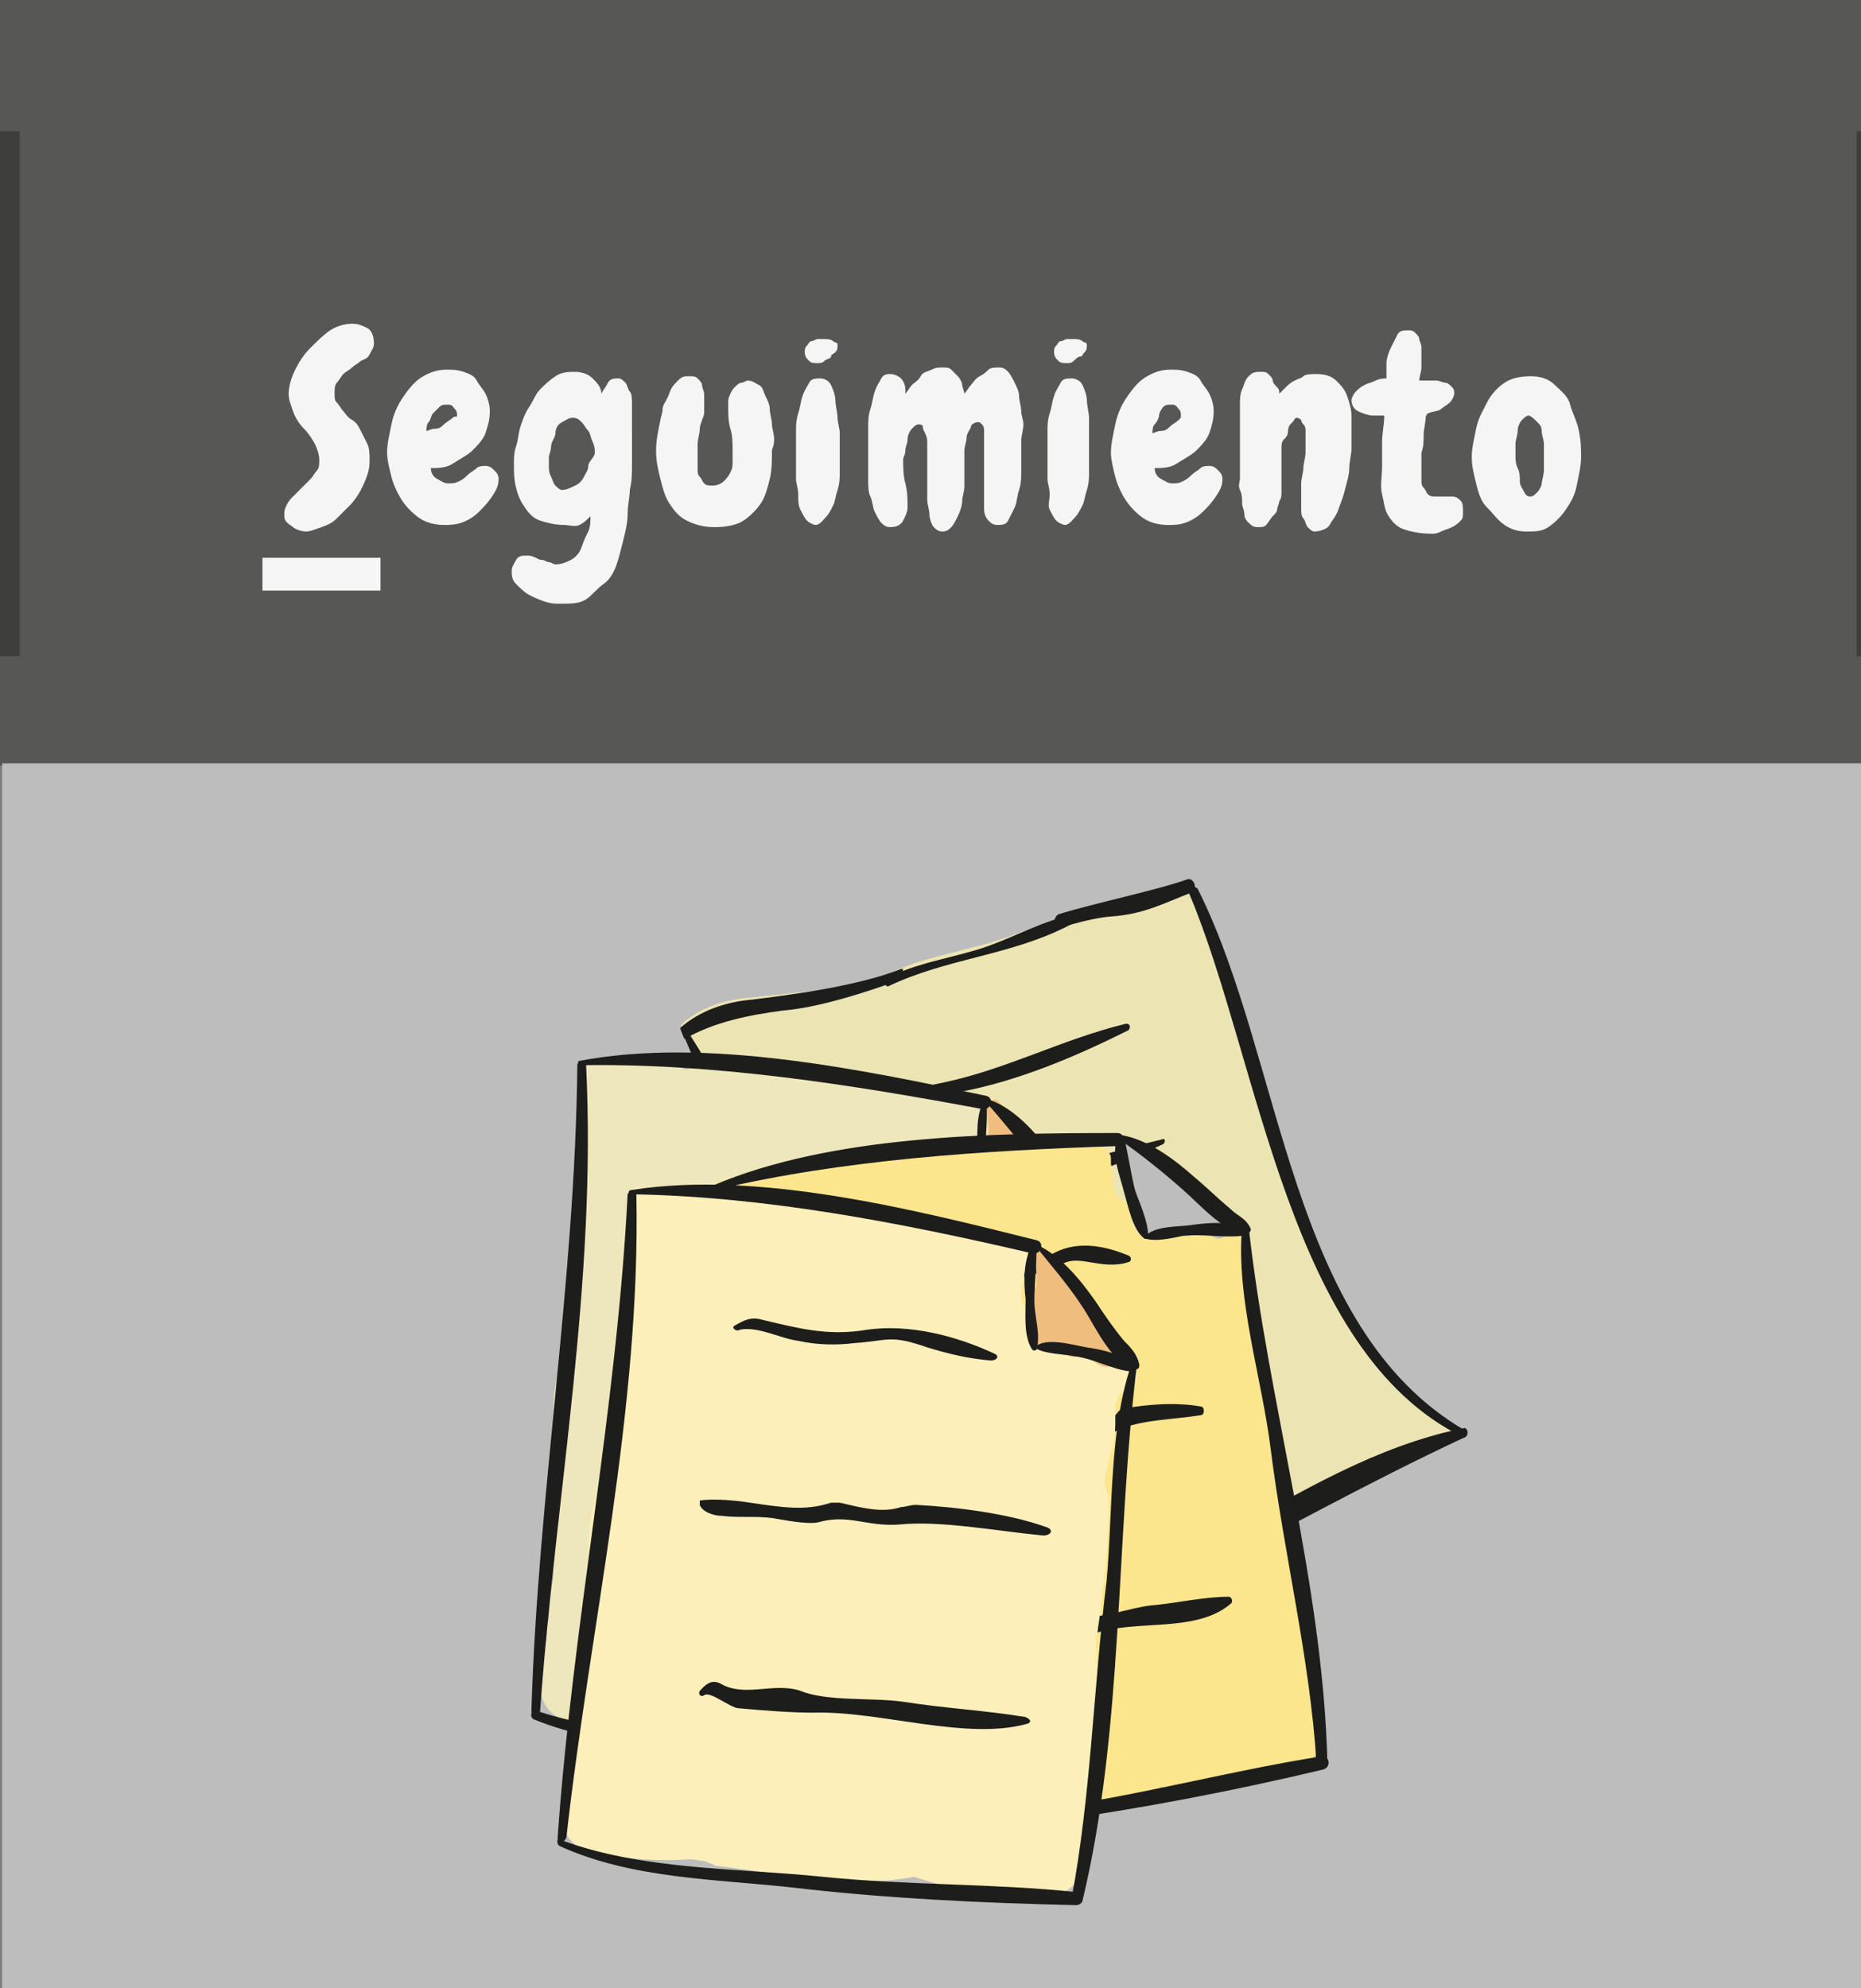 <?xml version="1.0" encoding="utf-8"?>
<!-- Generator: Adobe Illustrator 18.1.0, SVG Export Plug-In . SVG Version: 6.00 Build 0)  -->
<svg version="1.0" id="Capa_1_copia" xmlns="http://www.w3.org/2000/svg" xmlns:xlink="http://www.w3.org/1999/xlink" x="0px"
	 y="0px" viewBox="0 0 85.1 90.9" enable-background="new 0 0 85.1 90.9" xml:space="preserve">
<rect x="0" y="0" width="85.1" height="90.9" fill="#808080" stroke="none"/>
<rect x="-765.1" fill="#575756" width="1280" height="35"/>
<g>
	<rect x="-85" y="34.9" fill="#CD1626" width="85" height="56"/>
</g>
<rect x="-0.1" y="6" fill="#3E3E3D" width="1" height="24"/>
<rect x="84.9" y="6" fill="#3E3E3D" width="1" height="24"/>
<g>
	<rect x="0.1" y="34.9" fill="#BDBDBD" width="85" height="56"/>
	<g>
		<g>
			<path fill="#ECE4B3" d="M66.8,65.3c-7.9-4.7-8.2-16.8-12.1-24.6c0,0,0,0,0,0c0-0.2-0.1-0.4-0.3-0.4c-1.4,0.5-2.8,0.8-4.2,1.1
				c0,0,0,0,0,0c0,0-0.1,0-0.1,0c-1.5,0.4-4.1,1.6-5.6,1.9c-1.4,0.4-2.7,0.6-4,1.3c-1.2,0.6-4.5,0.8-6.1,1c-1.2,0.1-2.3,0.4-3.2,1.2
				c-0.2,0.2,0.1,0.3,0.3,0.3c2.6,5.9,4.1,12.1,6.2,18.2c1.3,3.8,3.1,7.9,6.6,9.8c0,0,0.1,0,0.1,0c0.1,0,0.1,0,0.2,0
				c3.3,0.2,6.4-1.4,9.2-2.9c4.4-2.3,8.7-4.7,13.1-6.8c0.1,0,0.1-0.1,0.1-0.1C67.1,65.5,67,65.2,66.8,65.3z"/>
			<g>
				<path fill="#1D1D1B" d="M31.2,47.2c2.6,5.9,4.4,12.2,6.5,18.3c1.3,3.8,3.1,7.9,6.6,9.8c0.5,0.3,0.8-0.5,0.3-0.8
					c-4.3-2.4-5.8-8-7.3-12.5c-1.7-5-2.9-10.5-5.9-14.9C31.3,47,31.1,47.1,31.2,47.2L31.2,47.2z"/>
			</g>
			<g>
				<path fill="#1D1D1B" d="M44.6,75.4c3.3,0.2,6.4-1.4,9.2-2.9c4.4-2.3,8.7-4.7,13.2-6.8c0.2-0.1,0.1-0.5-0.1-0.4
					c-7.9,1.6-14.1,8.5-22.3,9.2C43.9,74.5,44,75.4,44.6,75.4L44.6,75.4z"/>
			</g>
			<g>
				<path fill="#1D1D1B" d="M67,65.4c-8.1-4.7-8.3-16.9-12.2-24.7c-0.1-0.3-0.6-0.1-0.4,0.2c3.2,7.6,4.5,20.9,12.5,24.8
					C67,65.8,67.2,65.5,67,65.4L67,65.4z"/>
			</g>
			<g>
				<path fill="#1D1D1B" d="M31.3,47.5c1.4-0.8,3-1.1,4.5-1.3c1.2-0.1,2.8-0.5,4.8-1.2c0.4-0.1,0.9-0.8,0.6-0.7
					c-2,0.8-5.2,1.2-6.8,1.4c-1.2,0.1-2.4,0.5-3.3,1.3C31.1,47,31.2,47.3,31.3,47.5L31.3,47.5z"/>
			</g>
			<g>
				<path fill="#1D1D1B" d="M40.6,45.1c2.7-1.3,5.6-1.4,8.3-2.8c0.2-0.1,0-0.5-0.2-0.4c-1.5,0.4-2.8,1.2-4.3,1.6
					c-1.4,0.4-2.7,0.6-4,1.3C40.3,44.8,40.5,45.1,40.6,45.1L40.6,45.1z"/>
			</g>
			<g>
				<path fill="#1D1D1B" d="M50.8,41.9c1.5-0.1,2.4-0.6,3.7-1.1c0.3-0.1,0.1-0.7-0.2-0.6c-1.4,0.5-4.3,1.1-5.9,1.6
					c-0.2,0.1-0.3,0.6-0.1,0.6C48.4,42.5,49.6,42,50.8,41.9z"/>
			</g>
			<g>
				<path fill="#1D1D1B" d="M38.1,51.7c1.9-1.1,3.8-1.4,5.9-1.8c2.6-0.5,5.2-1.6,7.6-2.8c0.1-0.1,0.1-0.3-0.1-0.3
					c-2.9,0.7-5.5,2.1-8.4,2.7C41.3,49.9,39.1,50.1,38.1,51.7C38,51.7,38,51.8,38.1,51.7L38.1,51.7z"/>
			</g>
			<g>
				<path fill="#1D1D1B" d="M39.5,56.8c4.5-1.3,9.4-2.5,13.7-4.5c0.1-0.1,0.1-0.3-0.1-0.2c-4.6,1.1-9.3,2.8-13.6,4.6
					C39.4,56.7,39.4,56.8,39.5,56.8L39.5,56.8z"/>
			</g>
			<g>
				<path fill="#1D1D1B" d="M40.9,61.4c4.8-1.4,9.7-2.5,14.3-4.4c0.3-0.1,0.1-0.5-0.2-0.5c-4.7,1.6-9.7,2.5-14.2,4.6
					C40.7,61.2,40.8,61.5,40.9,61.4L40.9,61.4z"/>
			</g>
			<path fill="#D9D9D9" d="M36,59.7c0,0,8.9,13.4,21.9,9.6c0,0-6.4,4.7-13.3,6.1c0,0-4.2-2-7.3-11.2S37.6,62.1,36,59.7z"/>
		</g>
		<g>
			<path fill="#EFE7BC" d="M49.7,55.7c-0.1-0.1-0.2-0.1-0.3-0.2c-0.2-0.1-0.3,0-0.5,0c-0.2-0.1-0.4,0-0.5,0.1
				c-0.1-0.1-0.1-0.2-0.3-0.2c-0.7-0.2-1.4-0.2-2.1-0.4c-0.1,0-0.2,0-0.3,0c0,0,0,0-0.1,0c-0.1-0.1-0.2-0.1-0.3-0.1c0,0,0-0.1,0-0.1
				c0-0.1,0-0.3-0.1-0.4c0,0,0,0,0,0c0-0.3,0-0.5,0-0.8c0-0.2-0.1-0.4-0.3-0.5c0-0.1-0.1-0.2-0.2-0.3c0-0.5,0.1-0.9,0.1-1.4
				c0-0.1,0-0.1,0-0.2c0-0.1,0-0.2,0-0.3c-0.1-0.4-0.5-0.5-0.8-0.3c0,0-0.1,0-0.1-0.1c-0.1-0.1-0.3-0.1-0.4,0c-1-0.8-2.3-0.9-3.5-1
				c0,0,0,0-0.1,0c-0.6-0.1-1.1-0.1-1.6-0.2c-0.1,0-0.2,0-0.3,0c-0.7-0.4-1.5-0.3-2.3-0.3c-0.2,0-0.4,0.2-0.4,0.3
				c-0.1-0.3-0.3-0.5-0.7-0.5c-0.5-0.1-1-0.2-1.5-0.2c-0.3,0-0.6,0-0.7,0.1c-0.1,0-0.1,0-0.2,0c-0.3,0-0.6,0.1-0.8,0.2
				c-1.2-0.4-2.4-0.7-3.7-0.5c-0.1,0-0.1,0-0.1,0.1c-0.3-0.2-0.8-0.1-0.8,0.3c0.1,1.1-0.1,2.3,0,3.4c-0.1,0.1-0.2,0.3-0.2,0.4
				c-0.1,1.2-0.2,2.4,0.1,3.6c0,0,0,0,0,0c-0.1,0.6-0.1,1.3-0.3,2c0,0.3,0,0.5,0.1,0.6c-0.1,0.5-0.2,1-0.3,1.5
				c-0.1,0.4-0.2,0.9-0.3,1.3c-0.5,1.3-0.8,2.7-0.4,4.1c0,0,0,0.1,0.1,0.1c0,0.2,0,0.4,0,0.6c0,0.3,0.1,0.5,0.2,0.6
				c-0.4,0.8-0.5,1.7-0.6,2.6c0,0.3,0.1,0.5,0.2,0.6c-0.1,0.5-0.1,1-0.1,1.5c0,0,0,0.1,0,0.1c0,0.1,0,0.2,0,0.3l0,0c0,0,0,0,0,0
				c-0.1,0.6-0.2,1.2-0.2,1.8c0,0.2-0.1,0.4-0.1,0.6c0,0.2,0,0.3,0,0.5c-0.1,0.1-0.1,0.2-0.2,0.4c-0.3,1.4-0.3,3.1,1.4,3.3
				c1.4,0.2,2.9,0.2,4.4,0.1c0.2,0,0.5,0.1,0.7,0.1c0.1,0.1,0.3,0.1,0.4,0.1c2.9,0.2,6.2,0.9,9.1,0.2c0.3,0.1,0.6,0.2,1,0.2
				c1.6,0.5,3.4,0.5,5,0.2c0.6,0.2,1.5-0.2,1.6-1c0.5-3.6,0.6-7.2,0.3-10.7c0.1-0.1,0.1-0.2,0.1-0.3c0.2-2,0.3-4,0.2-6.1
				c0-0.1,0-0.2-0.1-0.3c0-0.2-0.1-0.4-0.1-0.5c0,0,0,0,0,0c0.1-0.5,0.2-0.9,0.2-1.4c0-0.1,0.1-0.2,0.1-0.3c0.1-0.4,0.1-0.7,0.1-1.1
				c0-0.1,0-0.1,0-0.2c0,0,0,0,0-0.1c0-0.1,0-0.1,0-0.2c0-0.1,0-0.1,0-0.2c0,0,0,0,0,0c0-0.1,0.1-0.2,0.1-0.3
				c0.1-0.1,0.1-0.1,0.1-0.2c0,0,0,0,0,0C50.1,56.6,50.1,56,49.7,55.7z"/>
			<path fill="#EFBD7D" d="M49,54.5c-0.5-0.4-0.9-0.8-1.4-1.4c-0.4-0.5-0.8-1-1.2-1.5c-0.1-0.1-0.1-0.1-0.2-0.1
				c-0.1-0.4-0.2-0.8-0.5-1.1c-0.2-0.3-0.6,0-0.6,0.3c0.1,0.4,0.1,0.9,0.1,1.3c0,0-0.1,0.1-0.1,0.2c0,0.2,0,0.3,0.1,0.5
				c-0.1,0.1-0.1,0.2-0.1,0.3c0.1,0.5,0.1,1,0.1,1.6c0,0.2,0.3,0.3,0.4,0.3c0.5-0.1,0.8,0.1,1.3,0.3c0.3,0.1,0.6-0.1,0.6-0.3
				c0,0,0,0,0,0c0.2,0.2,0.4,0.4,0.6,0.6C48.9,56.1,49.7,55.1,49,54.5z"/>
			<g>
				<path fill="#1D1E1C" d="M26.4,48.7c-0.1,9.9-1.8,19.6-2.1,29.5c0,0.2,0.4,0.3,0.4,0c0.7-9.8,2.6-19.6,2.1-29.5
					C26.8,48.5,26.4,48.5,26.4,48.7L26.4,48.7z"/>
			</g>
			<g>
				<path fill="#1D1E1C" d="M24.4,78.6c3.4,1.4,7.2,1.2,10.8,1.5c4.3,0.4,8.6,0.4,13,0.3c0.4,0,0.4-0.6,0-0.6
					c-3.9-0.2-7.7,0-11.6-0.3c-3.9-0.3-8.3,0-12.1-1.3C24.3,78.1,24.2,78.5,24.4,78.6L24.4,78.6z"/>
			</g>
			<g>
				<path fill="#1D1E1C" d="M26.6,48.7c6.1-0.1,12.4,0.9,18.3,2c0.4,0.1,0.6-0.5,0.2-0.6c-5.7-1.2-12.8-2.7-18.6-1.6
					C26.4,48.5,26.4,48.7,26.6,48.7L26.6,48.7z"/>
			</g>
			<g>
				<path fill="#1D1E1C" d="M45,50.3c-0.4,0.7-0.3,1.7-0.3,2.5c0,0.7,0,1.7,0.4,2.3c0.1,0.1,0.2,0,0.2,0c0.2-0.7-0.1-1.5-0.2-2.2
					c-0.1-0.8,0.1-1.6,0-2.5C45.2,50.2,45.1,50.2,45,50.3L45,50.3z"/>
			</g>
			<g>
				<path fill="#1D1E1C" d="M45.3,55c0.4,0.3,1.3,0.2,1.8,0.3c0.9,0.1,1.8,0.5,2.6,0.6c0.2,0,0.3-0.2,0.1-0.3
					c-0.6-0.5-1.5-0.6-2.3-0.7C47,54.8,45.8,54.5,45.3,55C45.2,55,45.2,55,45.3,55L45.3,55z"/>
			</g>
			<g>
				<path fill="#1D1E1C" d="M45.1,50.4c0.8,0.9,1.6,1.9,2.4,2.9c0.6,0.8,1.4,2.4,2.4,2.6c0.1,0,0.2-0.1,0.2-0.2
					c-0.1-0.5-0.4-0.7-0.7-1.1c-0.5-0.6-0.9-1.2-1.3-1.8c-0.7-1-1.7-2.1-2.8-2.5C45.1,50.1,45,50.3,45.1,50.4L45.1,50.4z"/>
			</g>
			<g>
				<path fill="#1D1E1C" d="M49.8,55.4c-1,3-0.6,6.9-0.9,10.1c-0.4,4.8-0.2,9.8-1,14.5c0,0.3,0.5,0.4,0.5,0.1
					c1.6-8,0.9-16.6,1.6-24.7C50.1,55.3,49.8,55.3,49.8,55.4L49.8,55.4z"/>
			</g>
			<g>
				<path fill="#1D1E1C" d="M31.8,54.8c0.8-0.3,1.9,0.3,2.7,0.4c0.9,0.2,1.8,0.1,2.6,0c1.5-0.1,1.5-0.4,3.3,0c1,0.3,1.9,0.5,2.9,0.5
					c0.3,0,0.4-0.2,0.1-0.3c-1.8-0.7-3.9-1.3-5.9-0.9c-1.8,0.4-3.2,0-4.9-0.3c-0.5-0.1-0.8,0.2-1.1,0.4
					C31.4,54.7,31.6,54.8,31.8,54.8L31.8,54.8z"/>
			</g>
			<g>
				<path fill="#1D1E1C" d="M30.2,62.8c0.1,0.3,0.6,0.5,1.1,0.5c0.8,0,1.5-0.1,2.3,0c0.6,0,1.6,0.3,2.1,0.1c1.4-0.4,2.2,0.1,3.7,0
					c1.9-0.2,4.5,0.1,6.6,0.2c0.4,0,0.4-0.3,0.1-0.4c-1.7-0.5-4.1-0.7-5.9-0.8c-0.3,0-0.5,0.1-0.7,0.2c-0.9,0.3-1.9,0.1-2.8-0.1
					c-0.1,0-0.3,0-0.4,0c-1.2,0.4-2.3,0.3-3.7,0.2c-0.6,0-1.7-0.1-2.3,0C30.3,62.7,30.2,62.8,30.2,62.8L30.2,62.8z"/>
			</g>
			<g>
				<path fill="#1D1E1C" d="M30.8,71.5c0.3-0.2,1.2,0.5,1.6,0.5c1.1,0,2.4,0.1,3.4,0.1c3-0.3,7.1,1,9.8,0.1c0.2-0.1,0.1-0.2-0.1-0.3
					c-1.9-0.2-3.7-0.3-5.6-0.5c-1.4-0.2-3.5,0.1-4.8-0.3c-1.2-0.4-2.5,0.4-3.6-0.2c-0.5-0.2-0.8,0.1-1,0.3
					C30.5,71.4,30.7,71.6,30.8,71.5L30.8,71.5z"/>
			</g>
		</g>
		<g>
			<path fill="#FCE68D" d="M56.7,56.3c-0.1,0-0.2-0.1-0.4-0.1c-0.2,0-0.4,0-0.5,0.1c-0.2,0-0.4,0-0.5,0.2c-0.1-0.1-0.2-0.1-0.3-0.1
				c-0.7,0-1.4,0.1-2.2,0c-0.1,0-0.2,0-0.3,0.1c0,0,0,0-0.1,0c-0.1,0-0.2,0-0.3,0c0,0,0-0.1-0.1-0.1c0-0.1-0.1-0.3-0.2-0.4
				c0,0,0,0,0,0c0-0.3-0.1-0.5-0.2-0.8c-0.1-0.2-0.2-0.4-0.4-0.4c-0.1-0.1-0.1-0.2-0.2-0.2c-0.1-0.4-0.1-0.9-0.2-1.4
				c0-0.1,0-0.1,0-0.2c0-0.1,0-0.2-0.1-0.3c-0.1-0.3-0.6-0.4-0.9-0.2c0,0-0.1,0-0.1,0c-0.1-0.1-0.3,0-0.4,0
				c-1.1-0.5-2.4-0.4-3.6-0.2c0,0,0,0-0.1,0c-0.6,0-1.1,0.1-1.6,0.2c-0.1,0-0.2,0.1-0.3,0.1c-0.7-0.2-1.6,0-2.3,0.2
				c-0.2,0.1-0.3,0.2-0.3,0.4c-0.2-0.2-0.4-0.4-0.8-0.4c-0.5,0-1,0-1.5,0.1c-0.3,0-0.5,0.1-0.7,0.3c-0.1,0-0.1,0-0.2,0
				c-0.3,0-0.6,0.2-0.7,0.4c-1.3-0.2-2.5-0.2-3.7,0.3c-0.1,0-0.1,0.1-0.1,0.1c-0.3-0.1-0.8,0-0.7,0.5c0.3,1.1,0.4,2.3,0.8,3.3
				c-0.1,0.1-0.1,0.3-0.1,0.5c0.1,1.2,0.3,2.4,0.8,3.5c0,0,0,0,0,0c0,0.6,0.1,1.3,0.2,2c0,0.3,0.1,0.5,0.3,0.6c0,0.5,0,1,0,1.6
				c0,0.4,0,0.9,0,1.3c-0.2,1.4-0.2,2.8,0.5,4.1c0,0,0.1,0.1,0.1,0.1c0,0.2,0.1,0.4,0.1,0.6c0,0.2,0.2,0.4,0.4,0.6
				c-0.2,0.9-0.2,1.8,0,2.7c0,0.3,0.2,0.4,0.3,0.6c0,0.5,0.1,1,0.2,1.5c0,0,0,0.1,0,0.1c0,0.1,0,0.2,0,0.3l0,0c0,0,0,0,0,0
				c0,0.6,0.1,1.2,0.2,1.8c0,0.2,0,0.4,0,0.7c0,0.2,0,0.3,0.1,0.5c-0.1,0.1-0.1,0.2-0.1,0.4c0,1.4,0.3,3.1,2.1,3
				c1.5-0.1,2.9-0.4,4.4-0.8c0.2,0,0.5,0,0.7-0.1c0.1,0,0.3,0.1,0.4,0c2.9-0.4,6.2-0.5,9-1.7c0.3,0.1,0.7,0.1,1,0
				c1.6,0.2,3.4-0.2,4.9-0.9c0.7,0,1.4-0.5,1.4-1.4c-0.3-3.6-0.9-7.1-1.9-10.6c0-0.1,0.1-0.2,0.1-0.4c-0.2-2-0.5-4-1-6
				c0-0.1-0.1-0.2-0.2-0.3c-0.1-0.2-0.1-0.3-0.2-0.5c0,0,0,0,0,0c0-0.5,0-0.9-0.1-1.4c0-0.1,0-0.2,0-0.3c0-0.4-0.1-0.7-0.1-1.1
				c0-0.1,0-0.1,0-0.2c0,0,0,0,0-0.1c0-0.1,0-0.1,0-0.2c0-0.1,0-0.1-0.1-0.2c0,0,0,0,0,0c0-0.1,0-0.2,0-0.3c0-0.1,0.1-0.2,0.1-0.3
				c0,0,0,0,0-0.1C57.3,57.2,57.3,56.5,56.7,56.3z M44.7,75.9c-0.1,0.5-0.1,1,0,1.6c-0.1,0.1-0.1,0.2-0.2,0.4c0,0-0.1,0-0.1,0
				c-1.3,0.3-2.6,0.2-4,0.3c-0.1,0-0.3,0-0.4,0c-0.1,0-0.2,0-0.3,0.1c-0.1-0.1-0.1-0.3-0.2-0.4c-0.2-0.2-0.4-0.3-0.6-0.3
				c0-0.5-0.1-1-0.1-1.4c0,0,0,0,0-0.1c0-0.3,0-0.6,0-0.9c0.2-0.1,0.4-0.4,0.3-0.7c0-0.4-0.1-0.7-0.2-1.1c0-0.1,0-0.1-0.1-0.2
				c1.8,0.2,3.5-0.3,5.2-0.6c0.1,0,0.2,0,0.4-0.1C44.3,73.7,44.2,74.9,44.7,75.9z"/>
			<path fill="#BDBDBD" d="M55.9,55.4c-0.6-0.3-1.1-0.6-1.6-1.1c-0.5-0.4-1-0.9-1.5-1.2c-0.1,0-0.2-0.1-0.2-0.1
				c-0.2-0.4-0.4-0.7-0.8-0.9c-0.3-0.2-0.6,0.1-0.5,0.4c0.2,0.4,0.3,0.8,0.4,1.3c0,0.1,0,0.1,0,0.2c0,0.2,0.1,0.3,0.2,0.5
				c-0.1,0.1-0.1,0.2,0,0.3c0.2,0.5,0.3,1,0.5,1.5c0.1,0.2,0.3,0.3,0.5,0.2c0.5-0.2,0.8-0.1,1.3,0c0.3,0.1,0.5-0.2,0.5-0.4
				c0,0,0,0,0,0c0.2,0.1,0.4,0.3,0.7,0.4C56.1,57,56.7,55.8,55.9,55.4z"/>
			<g>
				<path fill="#1D1E1C" d="M32.6,54.5c2,9.7,2.4,19.6,4.2,29.3c0,0.2,0.4,0.2,0.4-0.1c-1.4-9.7-1.6-19.8-4.2-29.3
					C32.9,54.2,32.5,54.2,32.6,54.5L32.6,54.5z"/>
			</g>
			<g>
				<path fill="#1D1E1C" d="M36.9,84.1c3.6,0.7,7.3-0.3,10.9-0.8c4.3-0.6,8.5-1.4,12.7-2.4c0.4-0.1,0.3-0.7-0.1-0.6
					c-3.8,0.6-7.6,1.6-11.4,2.2c-3.9,0.6-8.1,1.8-12.1,1.3C36.7,83.7,36.7,84,36.9,84.1L36.9,84.1z"/>
			</g>
			<g>
				<path fill="#1D1E1C" d="M32.7,54.4c5.9-1.4,12.3-1.8,18.3-2c0.4,0,0.5-0.6,0.1-0.6c-5.8,0-13.1,0.1-18.5,2.4
					C32.5,54.3,32.6,54.5,32.7,54.4L32.7,54.4z"/>
			</g>
			<g>
				<path fill="#1D1E1C" d="M51.1,52c-0.3,0.8,0.1,1.7,0.3,2.5c0.2,0.7,0.4,1.7,0.9,2.1c0.1,0.1,0.2,0,0.2-0.1
					c0-0.7-0.4-1.5-0.6-2.1c-0.2-0.8-0.3-1.6-0.5-2.4C51.3,52,51.1,51.9,51.1,52L51.1,52z"/>
			</g>
			<g>
				<path fill="#1D1E1C" d="M52.3,56.6c0.5,0.2,1.3,0,1.8-0.1c0.9-0.1,1.8,0.1,2.7,0c0.2,0,0.2-0.3,0.1-0.3
					c-0.7-0.4-1.6-0.3-2.4-0.2C54,56.1,52.7,56,52.3,56.6C52.2,56.6,52.3,56.6,52.3,56.6L52.3,56.6z"/>
			</g>
			<g>
				<path fill="#1D1E1C" d="M51.2,52.1c1,0.7,2,1.5,2.9,2.3c0.7,0.6,1.9,2,2.9,2c0.1,0,0.2-0.1,0.2-0.2c-0.2-0.5-0.6-0.6-0.9-0.9
					c-0.6-0.5-1.1-1-1.7-1.5c-0.9-0.8-2.1-1.7-3.3-1.9C51.1,51.9,51.1,52,51.2,52.1L51.2,52.1z"/>
			</g>
			<g>
				<path fill="#1D1E1C" d="M56.8,56.1c-0.3,3.2,0.9,6.9,1.3,10.1c0.6,4.8,1.8,9.6,2.1,14.4c0,0.3,0.5,0.3,0.5,0
					c-0.2-8.2-2.7-16.4-3.6-24.5C57.1,55.9,56.8,55.9,56.8,56.1L56.8,56.1z"/>
			</g>
			<g>
				<path fill="#1D1E1C" d="M44.8,58.4c0.4-0.4,1.1,0,1.6,0c0.5,0,1-0.2,1.5-0.3c0.8-0.3,0.8-0.6,1.9-0.4c0.6,0.1,1.2,0.2,1.8,0
					c0.1,0,0.2-0.2,0-0.3c-1.2-0.5-2.5-0.7-3.6,0c-1,0.6-1.8,0.4-2.9,0.4c-0.3,0-0.5,0.3-0.6,0.5C44.5,58.4,44.7,58.5,44.8,58.4
					L44.8,58.4z"/>
			</g>
			<g>
				<path fill="#FEF27B" d="M44.2,75.5c0.1-0.8,0.1-1.6-0.2-2.3c0-0.1-0.1-0.2-0.2-0.2c-0.2-0.2-0.4-0.2-0.6-0.2
					c-0.1,0-0.2,0-0.3,0.1c-0.1,0-0.3,0-0.4,0.1c-0.2,0-0.5,0-0.7,0c-0.1,0-0.3,0.1-0.3,0.2c-0.1,0-0.1,0-0.2,0c0,0,0,0-0.1,0
					c-0.2,0-0.3,0-0.5,0c-0.3-0.1-0.6,0-0.8,0.2c-0.2-0.1-0.4-0.1-0.5-0.1c-0.3-0.1-0.6,0-0.6,0.4c0,0,0,0,0,0.1c0,0.1,0,0.2,0,0.3
					c-0.1,0.1-0.1,0.3,0,0.4c0.1,0.3,0.1,0.5,0.2,0.7c0,0,0,0,0,0c0,0.3,0.1,0.5,0.1,0.8l0,0c-0.1,0.2,0,0.4,0,0.6c0,0,0,0.1,0,0.1
					c0,0.6,0.2,1.2,0.9,1.3c0.4,0,0.8-0.2,1.1-0.3c0.2-0.1,0.4-0.1,0.6-0.2c0.1,0.1,0.2,0.2,0.4,0.2c0.5,0,1-0.1,1.3-0.3
					c0.1,0,0.3,0,0.5,0c0,0,0.1,0,0.1-0.1c0.3-0.1,0.4-0.4,0.4-0.7c0-0.2,0-0.3,0-0.5l0,0c0-0.1,0-0.2,0-0.3
					C44.5,75.8,44.4,75.6,44.2,75.5z"/>
				<g>
					<path fill="#1D1E1C" d="M38.6,73.4c0,1.4,0.3,2.9,0.4,4.3c0.1,1.1,1.5,0.6,2.2,0.5c1-0.2,2-0.1,3-0.4c0.3-0.1,0.6-0.2,0.7-0.4
						c0.2-0.4,0-1.1,0-1.5c-0.1-1-0.4-2-0.4-3.1c0-0.2-0.1-0.3-0.3-0.3c-1.7,0.1-4-0.1-5.5,0.8c-0.2,0.1-0.1,0.4,0.1,0.4
						c1.8-0.3,3.6-0.5,5.5-0.6c-0.1-0.1-0.2-0.2-0.3-0.3c-0.1,1.1,0.2,2.1,0.4,3.2c0.1,0.4,0.3,1.2-0.2,1.4
						c-0.7,0.2-1.5,0.1-2.2,0.2c-0.7,0.1-1.4,0.4-2.1,0.4c-0.5,0-0.4-0.7-0.4-1.1c-0.1-1.1-0.5-2.2-0.5-3.4
						C38.8,73.3,38.6,73.2,38.6,73.4L38.6,73.4z"/>
				</g>
			</g>
			<g>
				<path fill="#FEF27B" d="M43.2,66.8c0.1-0.8,0.1-1.6-0.2-2.3c0-0.1-0.1-0.2-0.2-0.2c-0.2-0.2-0.4-0.2-0.6-0.2
					c-0.1,0-0.2,0-0.3,0.1c-0.1,0-0.3,0-0.4,0.1c-0.2,0-0.5,0-0.7,0c-0.1,0-0.3,0.1-0.3,0.2c-0.1,0-0.1,0-0.2,0c0,0,0,0-0.1,0
					c-0.2,0-0.3,0-0.5,0c-0.3-0.1-0.6,0-0.8,0.2c-0.2-0.1-0.4-0.1-0.5-0.1c-0.3-0.1-0.6,0-0.6,0.4c0,0,0,0,0,0.1c0,0.1,0,0.2,0,0.3
					c-0.1,0.1-0.1,0.3,0,0.4c0.1,0.3,0.1,0.5,0.2,0.7c0,0,0,0,0,0c0,0.3,0.1,0.5,0.1,0.8l0,0c-0.1,0.2,0,0.4,0,0.6c0,0,0,0.1,0,0.1
					c0,0.6,0.2,1.2,0.9,1.3c0.4,0,0.8-0.2,1.1-0.3c0.2-0.1,0.4-0.1,0.6-0.2c0.1,0.1,0.2,0.2,0.4,0.2c0.5,0,1-0.1,1.3-0.3
					c0.1,0,0.3,0,0.5,0c0,0,0.1,0,0.1-0.1c0.3-0.1,0.4-0.4,0.4-0.7c0-0.2,0-0.3,0-0.5l0,0c0-0.1,0-0.2,0-0.3
					C43.4,67,43.3,66.9,43.2,66.8z"/>
				<g>
					<path fill="#1D1E1C" d="M37.5,64.7c0,1.4,0.3,2.9,0.4,4.3c0.1,1.1,1.5,0.6,2.2,0.5c1-0.2,2-0.1,3-0.4c0.3-0.1,0.6-0.2,0.7-0.4
						c0.2-0.4,0-1.1,0-1.5c-0.1-1-0.4-2-0.4-3.1c0-0.2-0.1-0.3-0.3-0.3c-1.7,0.1-4-0.1-5.5,0.8c-0.2,0.1-0.1,0.4,0.1,0.4
						c1.8-0.3,3.6-0.5,5.5-0.6c-0.1-0.1-0.2-0.2-0.3-0.3c-0.1,1.1,0.2,2.1,0.4,3.2c0.1,0.4,0.3,1.2-0.2,1.4
						c-0.7,0.2-1.5,0.1-2.2,0.2c-0.7,0.1-1.4,0.4-2.1,0.4c-0.5,0-0.4-0.7-0.4-1.1c-0.1-1.1-0.5-2.2-0.5-3.4
						C37.7,64.5,37.5,64.5,37.5,64.7L37.5,64.7z"/>
				</g>
			</g>
			<g>
				<path fill="#FEF27B" d="M42.5,59.5c0.1-0.8,0.1-1.6-0.2-2.3c0-0.1-0.1-0.2-0.2-0.2c-0.2-0.2-0.4-0.2-0.6-0.2
					c-0.1,0-0.2,0-0.3,0.1c-0.1,0-0.3,0-0.4,0.1c-0.2,0-0.5,0-0.7,0c-0.1,0-0.3,0.1-0.3,0.2c-0.1,0-0.1,0-0.2,0c0,0,0,0-0.1,0
					c-0.2,0-0.3,0-0.5,0c-0.3-0.1-0.6,0-0.8,0.2c-0.2-0.1-0.4-0.1-0.5-0.1c-0.3-0.1-0.6,0-0.6,0.4c0,0,0,0,0,0.1c0,0.1,0,0.2,0,0.3
					c-0.1,0.1-0.1,0.3,0,0.4c0.1,0.3,0.1,0.5,0.2,0.7c0,0,0,0,0,0c0,0.3,0.1,0.5,0.1,0.8l0,0c-0.1,0.2,0,0.4,0,0.6c0,0,0,0.1,0,0.1
					c0,0.6,0.2,1.2,0.9,1.3c0.4,0,0.8-0.2,1.1-0.3c0.2-0.1,0.4-0.1,0.6-0.2c0.1,0.1,0.2,0.2,0.4,0.2c0.5,0,1-0.1,1.3-0.3
					c0.1,0,0.3,0,0.5,0c0,0,0.1,0,0.1-0.1c0.3-0.1,0.4-0.4,0.4-0.7c0-0.2,0-0.3,0-0.5l0,0c0-0.1,0-0.2,0-0.3
					C42.7,59.7,42.6,59.6,42.5,59.5z"/>
				<g>
					<path fill="#1D1E1C" d="M36.8,57.4c0,1.4,0.3,2.9,0.4,4.3c0.1,1.1,1.5,0.6,2.2,0.5c1-0.2,2-0.1,3-0.4c0.3-0.1,0.6-0.2,0.7-0.4
						c0.2-0.4,0-1.1,0-1.5c-0.1-1-0.4-2-0.4-3.1c0-0.2-0.1-0.3-0.3-0.3c-1.7,0.1-4-0.1-5.5,0.8c-0.2,0.1-0.1,0.4,0.1,0.4
						c1.8-0.3,3.6-0.5,5.5-0.6c-0.1-0.1-0.2-0.2-0.3-0.3c-0.1,1.1,0.2,2.1,0.4,3.2c0.1,0.4,0.3,1.2-0.2,1.4
						c-0.7,0.2-1.5,0.1-2.2,0.2c-0.7,0.1-1.4,0.4-2.1,0.4c-0.5,0-0.4-0.7-0.4-1.1c-0.1-1.1-0.5-2.2-0.5-3.4
						C37.1,57.2,36.8,57.2,36.8,57.4L36.8,57.4z"/>
				</g>
			</g>
			<g>
				<path fill="#1D1E1C" d="M45.8,66.3c0.1,0.2,0.5,0.4,0.7,0.3c0.4-0.1,0.8-0.3,1.3-0.4c0.3,0,1,0,1.2-0.2c0.7-0.6,1.3-0.2,2.1-0.6
					c1-0.5,2.6-0.5,3.8-0.7c0.2,0,0.2-0.4,0-0.4c-1.1-0.2-2.5-0.1-3.5,0.1c-0.2,0-0.3,0.2-0.4,0.3c-0.5,0.4-1,0.3-1.6,0.3
					c-0.1,0-0.2,0-0.2,0.1c-0.6,0.6-1.3,0.6-2.1,0.7c-0.4,0-1,0.2-1.3,0.3C45.8,66.2,45.8,66.2,45.8,66.3L45.8,66.3z"/>
			</g>
			<g>
				<path fill="#1D1E1C" d="M46.7,74.9c0.2-0.2,0.9,0.3,1.1,0.3c0.7-0.1,1.6-0.2,2.2-0.5c1.9-0.7,4.7,0,6.3-1.4
					c0.1-0.1,0-0.3-0.1-0.3c-1.2,0-2.4,0.3-3.6,0.4c-0.9,0.1-2.2,0.6-3.1,0.5c-0.9-0.2-1.5,0.7-2.3,0.4c-0.4-0.2-0.5,0.3-0.6,0.5
					C46.5,74.9,46.7,75,46.7,74.9L46.7,74.9z"/>
			</g>
		</g>
		<g>
			<path fill="#FDEFBA" d="M51.7,62.4c-0.1-0.1-0.2-0.1-0.3-0.2c-0.2-0.1-0.3-0.1-0.5,0c-0.2-0.1-0.4-0.1-0.6,0.1
				c-0.1-0.1-0.1-0.2-0.3-0.2c-0.7-0.2-1.4-0.3-2.1-0.5c-0.1,0-0.2,0-0.3,0c0,0,0,0-0.1,0c-0.1-0.1-0.2-0.1-0.3-0.1c0,0,0-0.1,0-0.1
				c0-0.1,0-0.3-0.1-0.4c0,0,0,0,0,0c0-0.3,0-0.5,0-0.8c0-0.2-0.1-0.4-0.3-0.5c0-0.1-0.1-0.2-0.1-0.3c0-0.5,0.1-0.9,0.2-1.4
				c0-0.1,0-0.1,0.1-0.2c0-0.1,0-0.2,0-0.3c0-0.4-0.5-0.5-0.8-0.4c0,0,0,0-0.1-0.1c-0.1-0.1-0.2-0.1-0.4-0.1c-0.9-0.8-2.3-1-3.5-1.1
				c0,0,0,0-0.1,0c-0.5-0.1-1.1-0.2-1.6-0.2c-0.1,0-0.2,0-0.3,0c-0.6-0.4-1.5-0.4-2.3-0.4c-0.2,0-0.4,0.2-0.4,0.3
				c-0.1-0.3-0.3-0.5-0.7-0.6c-0.5-0.1-1-0.2-1.5-0.3c-0.3-0.1-0.6,0-0.8,0.1c-0.1,0-0.1,0-0.2,0c-0.3-0.1-0.6,0-0.8,0.2
				c-1.2-0.5-2.4-0.8-3.7-0.6c-0.1,0-0.1,0-0.2,0.1c-0.3-0.2-0.8-0.2-0.8,0.3c0,1.1-0.2,2.3-0.1,3.4c-0.1,0.1-0.2,0.3-0.2,0.4
				c-0.2,1.2-0.3,2.4,0,3.6c0,0,0,0,0,0c-0.1,0.6-0.2,1.3-0.3,1.9c-0.1,0.2,0,0.5,0.1,0.6c-0.2,0.5-0.3,1-0.4,1.5
				c-0.1,0.4-0.3,0.8-0.3,1.3c-0.5,1.3-0.9,2.7-0.5,4.1c0,0,0,0.1,0.1,0.1c0,0.2,0,0.4,0,0.6c0,0.3,0.1,0.5,0.2,0.6
				c-0.5,0.8-0.6,1.7-0.7,2.6c0,0.3,0.1,0.5,0.2,0.7c-0.1,0.5-0.2,1-0.2,1.5c0,0,0,0.1,0,0.1c0,0.1,0,0.2-0.1,0.3l0,0c0,0,0,0,0,0
				c-0.1,0.6-0.2,1.2-0.3,1.8c-0.1,0.2-0.1,0.4-0.2,0.6c-0.1,0.2-0.1,0.3,0,0.5c-0.1,0.1-0.2,0.2-0.2,0.4c-0.3,1.4-0.5,3.1,1.3,3.4
				c1.4,0.3,2.9,0.4,4.4,0.3c0.2,0,0.5,0.1,0.7,0.1c0.1,0.1,0.3,0.1,0.4,0.2c2.9,0.3,6.1,1.1,9.1,0.5c0.3,0.1,0.6,0.2,1,0.3
				c1.6,0.6,3.4,0.6,5,0.4c0.6,0.2,1.5-0.1,1.6-1c0.6-3.6,0.9-7.1,0.7-10.7c0.1-0.1,0.1-0.2,0.1-0.3c0.3-2,0.5-4,0.5-6
				c0-0.1,0-0.2-0.1-0.3c0-0.2-0.1-0.4-0.1-0.5c0,0,0,0,0,0c0.1-0.5,0.2-0.9,0.3-1.4c0.1-0.1,0.1-0.2,0.1-0.3
				c0.1-0.4,0.1-0.7,0.1-1.1c0-0.1,0-0.1,0-0.2c0,0,0,0,0-0.1c0-0.1,0-0.1,0-0.2c0-0.1,0-0.1,0-0.2l0,0c0-0.1,0.1-0.2,0.1-0.3
				c0.1-0.1,0.1-0.1,0.1-0.2c0,0,0,0,0,0C52.1,63.4,52.2,62.7,51.7,62.4z"/>
			<path fill="#EFBD7D" d="M51.1,61.3c-0.5-0.5-0.9-0.9-1.3-1.4c-0.4-0.5-0.7-1.1-1.2-1.5c-0.1-0.1-0.1-0.1-0.2-0.1
				c-0.1-0.4-0.2-0.8-0.5-1.1c-0.2-0.3-0.6,0-0.6,0.3c0.1,0.4,0.1,0.9,0.1,1.3c0,0-0.1,0.1-0.1,0.2c0,0.2,0,0.3,0,0.5
				c-0.1,0.1-0.1,0.2-0.1,0.3c0.1,0.5,0,1.1,0.1,1.6c0,0.2,0.3,0.3,0.4,0.3c0.5-0.1,0.8,0.1,1.2,0.3c0.3,0.1,0.6,0,0.6-0.3
				c0,0,0,0,0,0c0.2,0.2,0.4,0.4,0.6,0.6C50.9,62.9,51.8,61.9,51.1,61.3z"/>
			<g>
				<path fill="#1D1E1C" d="M28.7,54.6c-0.5,9.9-2.5,19.5-3.2,29.4c0,0.2,0.3,0.3,0.4,0c1.1-9.8,3.4-19.5,3.2-29.4
					C29.1,54.4,28.8,54.4,28.7,54.6L28.7,54.6z"/>
			</g>
			<g>
				<path fill="#1D1E1C" d="M25.6,84.4c3.3,1.5,7.1,1.5,10.7,1.9c4.3,0.5,8.6,0.7,12.9,0.8c0.4,0,0.4-0.6,0-0.6
					c-3.8-0.4-7.7-0.3-11.6-0.7c-3.9-0.4-8.3-0.3-12-1.7C25.5,83.9,25.4,84.3,25.6,84.4L25.6,84.4z"/>
			</g>
			<g>
				<path fill="#1D1E1C" d="M28.9,54.6c6.1,0.1,12.3,1.3,18.3,2.7c0.4,0.1,0.6-0.5,0.2-0.6c-5.6-1.4-12.7-3.2-18.5-2.3
					C28.7,54.4,28.7,54.6,28.9,54.6L28.9,54.6z"/>
			</g>
			<g>
				<path fill="#1D1E1C" d="M47.2,56.9c-0.4,0.7-0.4,1.7-0.3,2.5c0,0.7-0.1,1.7,0.3,2.3c0.1,0.1,0.2,0,0.2,0
					c0.2-0.7-0.1-1.5-0.1-2.2c0-0.8,0.1-1.6,0.1-2.5C47.5,56.8,47.3,56.7,47.2,56.9L47.2,56.9z"/>
			</g>
			<g>
				<path fill="#1D1E1C" d="M47.3,61.6c0.4,0.3,1.3,0.3,1.8,0.4c0.9,0.1,1.7,0.6,2.6,0.7c0.2,0,0.3-0.2,0.2-0.3
					c-0.6-0.5-1.5-0.7-2.2-0.8C49.1,61.5,47.8,61.1,47.3,61.6C47.3,61.6,47.3,61.6,47.3,61.6L47.3,61.6z"/>
			</g>
			<g>
				<path fill="#1D1E1C" d="M47.3,56.9c0.8,1,1.6,1.9,2.3,3c0.5,0.8,1.3,2.5,2.3,2.7c0.1,0,0.2,0,0.2-0.2c-0.1-0.5-0.4-0.8-0.7-1.1
					c-0.5-0.6-0.9-1.2-1.3-1.8c-0.7-1-1.6-2.1-2.7-2.6C47.3,56.7,47.3,56.9,47.3,56.9L47.3,56.9z"/>
			</g>
			<g>
				<path fill="#1D1E1C" d="M51.8,62.2c-1.1,3-0.9,6.9-1.2,10.1C50,77.1,49.9,82,49,86.8c-0.1,0.3,0.4,0.4,0.5,0.1
					c1.9-7.9,1.5-16.5,2.5-24.6C52.1,62.1,51.9,62,51.8,62.2L51.8,62.2z"/>
			</g>
			<g>
				<path fill="#1D1E1C" d="M33.8,60.8c0.8-0.2,1.9,0.4,2.7,0.5c0.9,0.2,1.8,0.2,2.6,0.1c1.5-0.1,1.6-0.4,3.3,0.2
					c1,0.3,1.8,0.5,2.9,0.6c0.3,0,0.4-0.2,0.2-0.3c-1.7-0.8-3.9-1.4-5.9-1.1c-1.8,0.3-3.2-0.1-4.9-0.5c-0.5-0.1-0.9,0.2-1.1,0.3
					C33.4,60.7,33.7,60.9,33.8,60.8L33.8,60.8z"/>
			</g>
			<g>
				<path fill="#1D1E1C" d="M32,68.8c0.1,0.3,0.6,0.5,1,0.5c0.8,0.1,1.5,0,2.3,0.1c0.6,0.1,1.6,0.3,2.1,0.2c1.4-0.4,2.2,0.2,3.7,0.1
					c1.9-0.2,4.5,0.3,6.6,0.5c0.4,0,0.5-0.3,0.1-0.4c-1.7-0.6-4-0.9-5.9-1c-0.3,0-0.5,0.1-0.7,0.1c-0.9,0.3-1.9,0-2.8-0.2
					c-0.1,0-0.3,0-0.4,0c-1.2,0.4-2.3,0.2-3.7,0c-0.6-0.1-1.7-0.2-2.3-0.1C32,68.7,32,68.8,32,68.8L32,68.8z"/>
			</g>
			<g>
				<path fill="#1D1E1C" d="M32.2,77.5c0.3-0.2,1.2,0.6,1.6,0.6c1.1,0.1,2.4,0.2,3.4,0.2c3-0.1,7,1.3,9.8,0.5
					c0.2-0.1,0.1-0.2-0.1-0.3c-1.8-0.3-3.7-0.4-5.6-0.7c-1.4-0.2-3.5,0-4.7-0.5c-1.2-0.4-2.5,0.3-3.6-0.3c-0.5-0.3-0.8,0.1-1,0.3
					C31.9,77.5,32.1,77.6,32.2,77.5L32.2,77.5z"/>
			</g>
		</g>
	</g>
</g>
<g>
	<g>
		<path fill="#F5F5F5" d="M17.1,15.7c0,0.2-0.1,0.3-0.2,0.5s-0.2,0.2-0.4,0.3c-0.1,0.1-0.3,0.2-0.4,0.3s-0.3,0.2-0.4,0.3
			s-0.2,0.3-0.3,0.4s-0.1,0.3-0.1,0.5c0,0.2,0,0.3,0.1,0.4s0.2,0.3,0.3,0.4s0.2,0.3,0.4,0.4s0.3,0.3,0.4,0.5s0.2,0.4,0.3,0.6
			s0.1,0.5,0.1,0.7c0,0.2,0,0.4-0.1,0.7s-0.2,0.5-0.3,0.7s-0.3,0.5-0.5,0.7s-0.4,0.4-0.6,0.6s-0.4,0.3-0.7,0.4s-0.5,0.2-0.7,0.2
			c-0.2,0-0.5-0.1-0.6-0.2S13,23.9,13,23.6c0-0.2,0-0.3,0.1-0.5s0.2-0.3,0.3-0.4s0.3-0.3,0.4-0.4s0.3-0.3,0.4-0.4s0.2-0.3,0.3-0.4
			s0.1-0.3,0.1-0.5c0-0.2-0.1-0.5-0.2-0.7s-0.3-0.5-0.5-0.7s-0.4-0.5-0.5-0.8s-0.2-0.5-0.2-0.8c0-0.3,0.1-0.7,0.3-1.1s0.4-0.7,0.7-1
			s0.6-0.6,0.9-0.8s0.7-0.3,1-0.3c0.3,0,0.5,0.1,0.7,0.2S17.1,15.4,17.1,15.7z"/>
		<path fill="#F5F5F5" d="M22.8,21.9c0,0.3-0.1,0.5-0.3,0.8s-0.4,0.5-0.6,0.7s-0.5,0.4-0.8,0.5S20.5,24,20.3,24
			c-0.4,0-0.8-0.1-1.1-0.3s-0.6-0.5-0.8-0.8s-0.4-0.7-0.5-1.1s-0.2-0.8-0.2-1.1c0-0.4,0.1-0.8,0.2-1.3s0.3-0.9,0.5-1.2
			s0.5-0.7,0.8-0.9s0.7-0.4,1.2-0.4c0.3,0,0.5,0,0.8,0.1s0.5,0.2,0.6,0.4s0.3,0.4,0.4,0.6s0.2,0.5,0.2,0.8c0,0.4-0.1,0.7-0.2,1
			s-0.4,0.6-0.6,0.8S21,21,20.7,21.2s-0.7,0.2-1,0.2c0,0.2,0.1,0.4,0.3,0.5s0.3,0.2,0.5,0.2c0.2,0,0.3,0,0.5-0.1s0.3-0.2,0.4-0.3
			s0.3-0.2,0.4-0.3s0.3-0.1,0.4-0.1c0.2,0,0.3,0.1,0.4,0.2S22.8,21.7,22.8,21.9z M20.9,19c0-0.1,0-0.2-0.1-0.3s-0.1-0.2-0.3-0.2
			c-0.2,0-0.3,0-0.4,0.1s-0.2,0.2-0.3,0.3s-0.1,0.3-0.2,0.4s-0.1,0.3-0.1,0.4c0.1,0,0.2-0.1,0.4-0.1s0.3-0.1,0.4-0.2
			s0.3-0.2,0.4-0.3S20.9,19.1,20.9,19z"/>
		<path fill="#F5F5F5" d="M28.9,20c0,0.4,0,0.8,0,1.2s0,0.8-0.1,1.2c0,0.3-0.1,0.7-0.1,1.1s-0.1,0.8-0.2,1.2s-0.2,0.8-0.3,1.1
			s-0.3,0.7-0.6,0.9s-0.5,0.5-0.8,0.7s-0.7,0.2-1.2,0.2c-0.2,0-0.4,0-0.7-0.1s-0.5-0.2-0.7-0.3s-0.4-0.3-0.6-0.5s-0.2-0.4-0.2-0.6
			c0-0.2,0.1-0.3,0.2-0.5s0.3-0.2,0.5-0.2c0.1,0,0.2,0,0.4,0.1s0.2,0.1,0.3,0.1s0.2,0.1,0.3,0.1s0.2,0.1,0.3,0.1
			c0.3,0,0.5-0.1,0.7-0.2s0.4-0.3,0.5-0.6s0.2-0.5,0.3-0.7s0.1-0.5,0.1-0.7c-0.2,0.2-0.3,0.3-0.5,0.4S26,24,25.8,24
			c-0.4,0-0.8-0.1-1.1-0.2s-0.5-0.3-0.7-0.6s-0.3-0.5-0.4-0.9s-0.1-0.7-0.1-1.1c0-0.2,0-0.5,0.1-0.8s0.1-0.6,0.2-0.9
			s0.2-0.6,0.4-0.9s0.3-0.6,0.5-0.8s0.4-0.4,0.7-0.6S26,17,26.3,17c0.3,0,0.6,0.1,0.8,0.3s0.4,0.4,0.4,0.7c0.1-0.2,0.2-0.3,0.3-0.5
			s0.3-0.2,0.5-0.2c0.1,0,0.2,0.1,0.3,0.2s0.1,0.3,0.2,0.4s0.1,0.4,0.1,0.6s0,0.4,0,0.6s0,0.4,0,0.5S28.9,19.9,28.9,20z M27.2,20.7
			c0-0.1,0-0.3-0.1-0.5s-0.1-0.4-0.2-0.5s-0.2-0.3-0.3-0.4s-0.2-0.2-0.4-0.2c-0.2,0-0.3,0.1-0.5,0.2s-0.3,0.3-0.3,0.5
			s-0.2,0.4-0.2,0.6s-0.1,0.4-0.1,0.5c0,0.1,0,0.2,0,0.4s0,0.3,0.1,0.5s0.1,0.3,0.2,0.4s0.2,0.2,0.3,0.2c0.2,0,0.4-0.1,0.6-0.2
			s0.3-0.2,0.4-0.4s0.2-0.3,0.2-0.5S27.2,20.9,27.2,20.7z"/>
		<path fill="#F5F5F5" d="M35.3,20.6c0,0.4,0,0.9-0.1,1.3s-0.2,0.8-0.4,1.1s-0.5,0.6-0.8,0.8s-0.8,0.3-1.3,0.3
			c-0.5,0-0.9-0.1-1.3-0.3s-0.6-0.5-0.8-0.8s-0.3-0.7-0.4-1.1S30,21.1,30,20.6c0-0.5,0.1-0.9,0.2-1.4c0-0.1,0.1-0.3,0.1-0.5
			s0.2-0.4,0.3-0.7s0.2-0.4,0.4-0.6s0.3-0.2,0.5-0.2c0.2,0,0.3,0,0.4,0.1s0.2,0.2,0.2,0.3s0.1,0.3,0.1,0.4s0,0.3,0,0.4
			c0,0.2,0,0.4,0,0.5S32,19.4,32,19.6c0,0.2-0.1,0.5-0.1,0.7s0,0.5,0,0.7c0,0.1,0,0.2,0,0.4s0,0.3,0.1,0.4s0.1,0.2,0.2,0.3
			s0.2,0.1,0.4,0.1c0.2,0,0.4-0.1,0.5-0.2s0.2-0.2,0.3-0.4s0.1-0.3,0.1-0.5s0-0.4,0-0.5c0-0.3,0-0.7-0.1-1s-0.1-0.7-0.1-1
			c0,0,0-0.1,0-0.2c0-0.1,0-0.2,0.1-0.4s0.1-0.2,0.2-0.3s0.2-0.2,0.3-0.2s0.2-0.1,0.3-0.1c0.2,0,0.3,0.1,0.5,0.2s0.2,0.3,0.3,0.5
			s0.2,0.4,0.2,0.6s0.1,0.5,0.1,0.7s0.1,0.4,0.1,0.7S35.3,20.5,35.3,20.6z"/>
		<path fill="#F5F5F5" d="M38.4,19.8c0,0.1,0,0.2,0,0.3s0,0.2,0,0.3c0,0.1,0,0.3,0,0.5s0,0.5,0,0.7s0,0.5-0.1,0.8s-0.1,0.5-0.2,0.7
			s-0.2,0.4-0.3,0.5S37.5,24,37.3,24c-0.1,0-0.3-0.1-0.4-0.2s-0.2-0.3-0.3-0.5s-0.1-0.4-0.1-0.7s-0.1-0.5-0.1-0.7s0-0.4,0-0.6
			s0-0.3,0-0.4c0-0.1,0-0.3,0-0.5s0-0.5,0-0.7s0-0.5,0.1-0.8s0.1-0.5,0.2-0.8s0.2-0.4,0.3-0.6s0.3-0.2,0.5-0.2
			c0.2,0,0.4,0.1,0.5,0.3s0.2,0.5,0.2,0.7s0.1,0.6,0.1,0.8S38.4,19.6,38.4,19.8z M38.3,15.8c0,0.1,0,0.2-0.1,0.3S38,16.2,38,16.3
			s-0.2,0.1-0.3,0.2s-0.2,0.1-0.3,0.1c-0.2,0-0.3,0-0.4-0.1s-0.2-0.2-0.2-0.4c0-0.1,0-0.2,0.1-0.3s0.1-0.2,0.2-0.2s0.2-0.1,0.3-0.1
			s0.2,0,0.3,0c0.1,0,0.3,0,0.4,0.1S38.3,15.6,38.3,15.8z"/>
		<path fill="#F5F5F5" d="M46.7,20.1c0,0.1,0,0.3,0,0.6s0,0.5,0,0.8s0,0.6-0.1,0.9s-0.1,0.6-0.2,0.8s-0.2,0.4-0.3,0.6
			s-0.3,0.2-0.5,0.2c-0.2,0-0.3-0.1-0.4-0.2s-0.2-0.3-0.2-0.5S45,22.9,45,22.7s0-0.4,0-0.5c0-0.4,0-0.7,0-1s0-0.7,0-1
			c0,0,0-0.1,0-0.2s0-0.2,0-0.3s0-0.2-0.1-0.3s-0.1-0.1-0.2-0.1c-0.1,0-0.3,0.1-0.3,0.2s-0.2,0.3-0.2,0.5s-0.1,0.4-0.1,0.6
			s0,0.3,0,0.4c0,0.1,0,0.3,0,0.5s0,0.4,0,0.7s-0.1,0.5-0.1,0.7s-0.1,0.5-0.2,0.7s-0.2,0.4-0.3,0.5s-0.2,0.2-0.4,0.2
			c-0.2,0-0.3-0.1-0.4-0.2s-0.2-0.4-0.2-0.6s-0.1-0.4-0.1-0.7s0-0.4,0-0.5c0-0.1,0-0.3,0-0.4s0-0.3,0-0.4c0-0.1,0-0.1,0-0.3
			s0-0.3,0-0.4s0-0.3,0-0.5s0-0.3-0.1-0.5s-0.1-0.2-0.1-0.3S42,19.4,42,19.4c-0.1,0-0.2,0.1-0.3,0.2s-0.2,0.3-0.2,0.5
			s-0.1,0.3-0.1,0.5s-0.1,0.3-0.1,0.4V21c0,0.4,0,0.7,0.1,1.1s0.1,0.7,0.1,1.1c0,0.2-0.1,0.4-0.2,0.6s-0.3,0.3-0.6,0.3
			c-0.2,0-0.3-0.1-0.4-0.2s-0.2-0.3-0.3-0.5s-0.1-0.5-0.2-0.7s-0.1-0.5-0.1-0.8s0-0.5,0-0.7s0-0.4,0-0.5c0-0.1,0-0.3,0-0.5
			s0-0.5,0-0.7s0-0.5,0.1-0.8s0.1-0.5,0.2-0.8s0.2-0.4,0.3-0.6s0.3-0.2,0.4-0.2c0.2,0,0.4,0.1,0.5,0.2s0.2,0.3,0.2,0.5
			c0,0,0,0.1,0,0.1s0,0.1,0,0.1c0.1-0.1,0.2-0.3,0.3-0.4s0.3-0.2,0.4-0.4s0.3-0.2,0.5-0.3s0.3-0.1,0.5-0.1c0.2,0,0.3,0,0.4,0.1
			s0.2,0.2,0.3,0.3s0.2,0.3,0.2,0.4s0.1,0.3,0.1,0.4c0.1-0.1,0.2-0.3,0.3-0.4s0.2-0.3,0.4-0.4s0.3-0.2,0.4-0.3s0.3-0.1,0.5-0.1
			c0.2,0,0.3,0.1,0.4,0.2s0.2,0.3,0.3,0.5s0.2,0.4,0.2,0.6s0.1,0.5,0.1,0.7s0.1,0.4,0.1,0.6S46.7,20,46.7,20.1z"/>
		<path fill="#F5F5F5" d="M49.8,19.8c0,0.1,0,0.2,0,0.3s0,0.2,0,0.3c0,0.1,0,0.3,0,0.5s0,0.5,0,0.7s0,0.5-0.1,0.8s-0.1,0.5-0.2,0.7
			s-0.2,0.4-0.3,0.5S48.9,24,48.7,24c-0.1,0-0.3-0.1-0.4-0.2s-0.2-0.3-0.3-0.5S48,22.9,48,22.6s-0.1-0.5-0.1-0.7s0-0.4,0-0.6
			s0-0.3,0-0.4c0-0.1,0-0.3,0-0.5s0-0.5,0-0.7s0-0.5,0.1-0.8s0.1-0.5,0.2-0.8s0.2-0.4,0.3-0.6s0.3-0.2,0.5-0.2
			c0.2,0,0.4,0.1,0.5,0.3s0.2,0.5,0.2,0.7s0.1,0.6,0.1,0.8S49.8,19.6,49.8,19.8z M49.7,15.8c0,0.1,0,0.2-0.1,0.3s-0.1,0.2-0.2,0.2
			s-0.2,0.1-0.3,0.2s-0.2,0.1-0.3,0.1c-0.2,0-0.3,0-0.4-0.1s-0.2-0.2-0.2-0.4c0-0.1,0-0.2,0.1-0.3s0.1-0.2,0.2-0.2s0.2-0.1,0.3-0.1
			s0.2,0,0.3,0c0.1,0,0.3,0,0.4,0.1S49.7,15.6,49.7,15.8z"/>
		<path fill="#F5F5F5" d="M55.9,21.9c0,0.3-0.1,0.5-0.3,0.8s-0.4,0.5-0.6,0.7s-0.5,0.4-0.8,0.5S53.7,24,53.4,24
			c-0.4,0-0.8-0.1-1.1-0.3s-0.6-0.5-0.8-0.8s-0.4-0.7-0.5-1.1s-0.2-0.8-0.2-1.1c0-0.4,0.1-0.8,0.2-1.3s0.3-0.9,0.5-1.2
			s0.5-0.7,0.8-0.9s0.7-0.4,1.2-0.4c0.3,0,0.5,0,0.8,0.1s0.5,0.2,0.6,0.4s0.3,0.4,0.4,0.6s0.2,0.5,0.2,0.8c0,0.4-0.1,0.7-0.2,1
			s-0.4,0.6-0.6,0.8s-0.6,0.4-0.9,0.6s-0.7,0.2-1,0.2c0,0.2,0.1,0.4,0.3,0.5s0.3,0.2,0.5,0.2c0.2,0,0.3,0,0.5-0.1s0.3-0.2,0.4-0.3
			s0.3-0.2,0.4-0.3s0.3-0.1,0.4-0.1c0.2,0,0.3,0.1,0.4,0.2S55.9,21.7,55.9,21.9z M54,19c0-0.1,0-0.2-0.1-0.3s-0.1-0.2-0.3-0.2
			c-0.2,0-0.3,0-0.4,0.1S53,18.9,53,19s-0.1,0.3-0.2,0.4s-0.1,0.3-0.1,0.4c0.1,0,0.2-0.1,0.4-0.1s0.3-0.1,0.4-0.2s0.3-0.2,0.4-0.3
			S54,19.1,54,19z"/>
		<path fill="#F5F5F5" d="M60.1,24.3c-0.1,0-0.2-0.1-0.3-0.2s-0.1-0.3-0.2-0.4s-0.1-0.3-0.1-0.5s0-0.3,0-0.4c0-0.2,0-0.5,0-0.7
			s0.1-0.5,0.1-0.7s0.1-0.5,0.1-0.7s0-0.5,0-0.7c0-0.1,0-0.2,0-0.3s0-0.2-0.1-0.3s-0.1-0.2-0.1-0.2s-0.1-0.1-0.2-0.1
			c-0.1,0-0.1,0.1-0.2,0.2s-0.2,0.2-0.2,0.4s-0.1,0.3-0.2,0.4s-0.1,0.3-0.1,0.3c0,0.2,0,0.3,0,0.5s0,0.4,0,0.5v0.7
			c0,0.1,0,0.3,0,0.4s0,0.3-0.1,0.4c0,0.1-0.1,0.3-0.1,0.4s-0.1,0.2-0.2,0.3S58,23.9,57.9,24s-0.2,0.1-0.4,0.1
			c-0.2,0-0.3-0.1-0.4-0.2s-0.2-0.2-0.2-0.4s-0.1-0.3-0.1-0.5s0-0.4-0.1-0.6s0-0.4,0-0.5s0-0.3,0-0.4v-0.6c0-0.3,0-0.6,0-0.9
			s0-0.6,0-0.9c0-0.2,0-0.4,0-0.6s0-0.5,0.1-0.7s0.1-0.4,0.3-0.6s0.3-0.2,0.6-0.2c0.1,0,0.2,0,0.3,0.1s0.2,0.2,0.2,0.3
			s0.1,0.2,0.2,0.3s0.1,0.2,0.1,0.3c0.1-0.1,0.2-0.2,0.3-0.3s0.2-0.2,0.4-0.3s0.3-0.1,0.4-0.2s0.4-0.1,0.6-0.1
			c0.4,0,0.7,0.1,0.9,0.3s0.4,0.4,0.5,0.7s0.2,0.6,0.2,0.9s0,0.6,0,0.9c0,0.1,0,0.3,0,0.6s-0.1,0.6-0.1,0.9s-0.1,0.6-0.2,1
			s-0.2,0.6-0.3,0.9s-0.3,0.5-0.4,0.7S60.3,24.3,60.1,24.3z"/>
		<path fill="#F5F5F5" d="M65.5,24.4c-0.6,0-1-0.1-1.3-0.2c-0.3-0.1-0.5-0.3-0.7-0.6s-0.2-0.6-0.3-1s0-0.8,0-1.3c0-0.4,0-0.7,0-1.1
			s0.1-0.8,0.1-1.2c-0.1,0-0.2,0-0.3,0s-0.1,0-0.2,0c-0.2,0-0.5-0.1-0.7-0.2s-0.3-0.3-0.3-0.5c0-0.1,0.1-0.3,0.2-0.4
			s0.2-0.2,0.4-0.3s0.3-0.1,0.5-0.2s0.4-0.1,0.5-0.1c0-0.2,0-0.5,0-0.7s0.1-0.5,0.2-0.7s0.2-0.4,0.3-0.6c0.1-0.2,0.3-0.2,0.5-0.2
			c0.1,0,0.2,0,0.3,0.1s0.2,0.2,0.2,0.3s0.1,0.2,0.1,0.4s0,0.3,0,0.4c0,0.2,0,0.3,0,0.5s-0.1,0.4-0.1,0.6c0.1,0,0.2,0,0.3,0
			s0.1,0,0.1,0c0.1,0,0.3,0,0.4,0s0.3,0.1,0.4,0.1s0.2,0.1,0.3,0.2s0.1,0.2,0.1,0.3c0,0.1-0.1,0.3-0.2,0.4s-0.3,0.2-0.4,0.3
			s-0.4,0.1-0.6,0.2S65.4,19,65.2,19c0,0.3-0.1,0.6-0.1,0.9s0,0.5-0.1,0.8c0,0.1,0,0.3,0,0.4s0,0.3,0,0.4c0,0.1,0,0.2,0,0.4
			s0,0.3,0.1,0.4s0.1,0.2,0.2,0.3s0.2,0.1,0.4,0.1c0.1,0,0.2,0,0.3,0s0.2,0,0.4,0c0.2,0,0.3,0.1,0.4,0.2s0.1,0.3,0.1,0.5
			c0,0.2,0,0.3-0.1,0.4s-0.2,0.2-0.4,0.3s-0.3,0.1-0.5,0.2S65.6,24.4,65.5,24.4z"/>
		<path fill="#F5F5F5" d="M69.8,24.3c-0.4,0-0.7-0.1-1-0.3s-0.5-0.5-0.8-0.8s-0.4-0.7-0.5-1.1s-0.2-0.8-0.2-1.2
			c0-0.4,0.1-0.8,0.2-1.3s0.3-0.8,0.5-1.2s0.5-0.7,0.8-0.9s0.7-0.3,1.2-0.3c0.4,0,0.8,0.1,1.1,0.4s0.6,0.5,0.7,0.9s0.3,0.7,0.4,1.2
			s0.1,0.8,0.1,1.2c0,0.4-0.1,0.8-0.2,1.3s-0.3,0.8-0.5,1.1s-0.5,0.6-0.8,0.8S70.2,24.3,69.8,24.3z M69.9,19c-0.1,0-0.2,0.1-0.3,0.2
			s-0.2,0.3-0.2,0.5s-0.1,0.4-0.1,0.6s0,0.4,0,0.5c0,0.2,0,0.4,0.1,0.6s0.1,0.4,0.1,0.6s0.1,0.3,0.2,0.5s0.2,0.2,0.3,0.2
			c0.1,0,0.2-0.1,0.3-0.2s0.2-0.3,0.2-0.4s0.1-0.4,0.1-0.6s0-0.4,0-0.6c0-0.2,0-0.4,0-0.6s-0.1-0.4-0.1-0.6s-0.1-0.3-0.2-0.4
			S70,19,69.9,19z"/>
	</g>
</g>
<g>
	<g>
		<rect x="12" y="25.5" fill="#F5F5F5" width="5.4" height="1.5"/>
	</g>
</g>
</svg>

